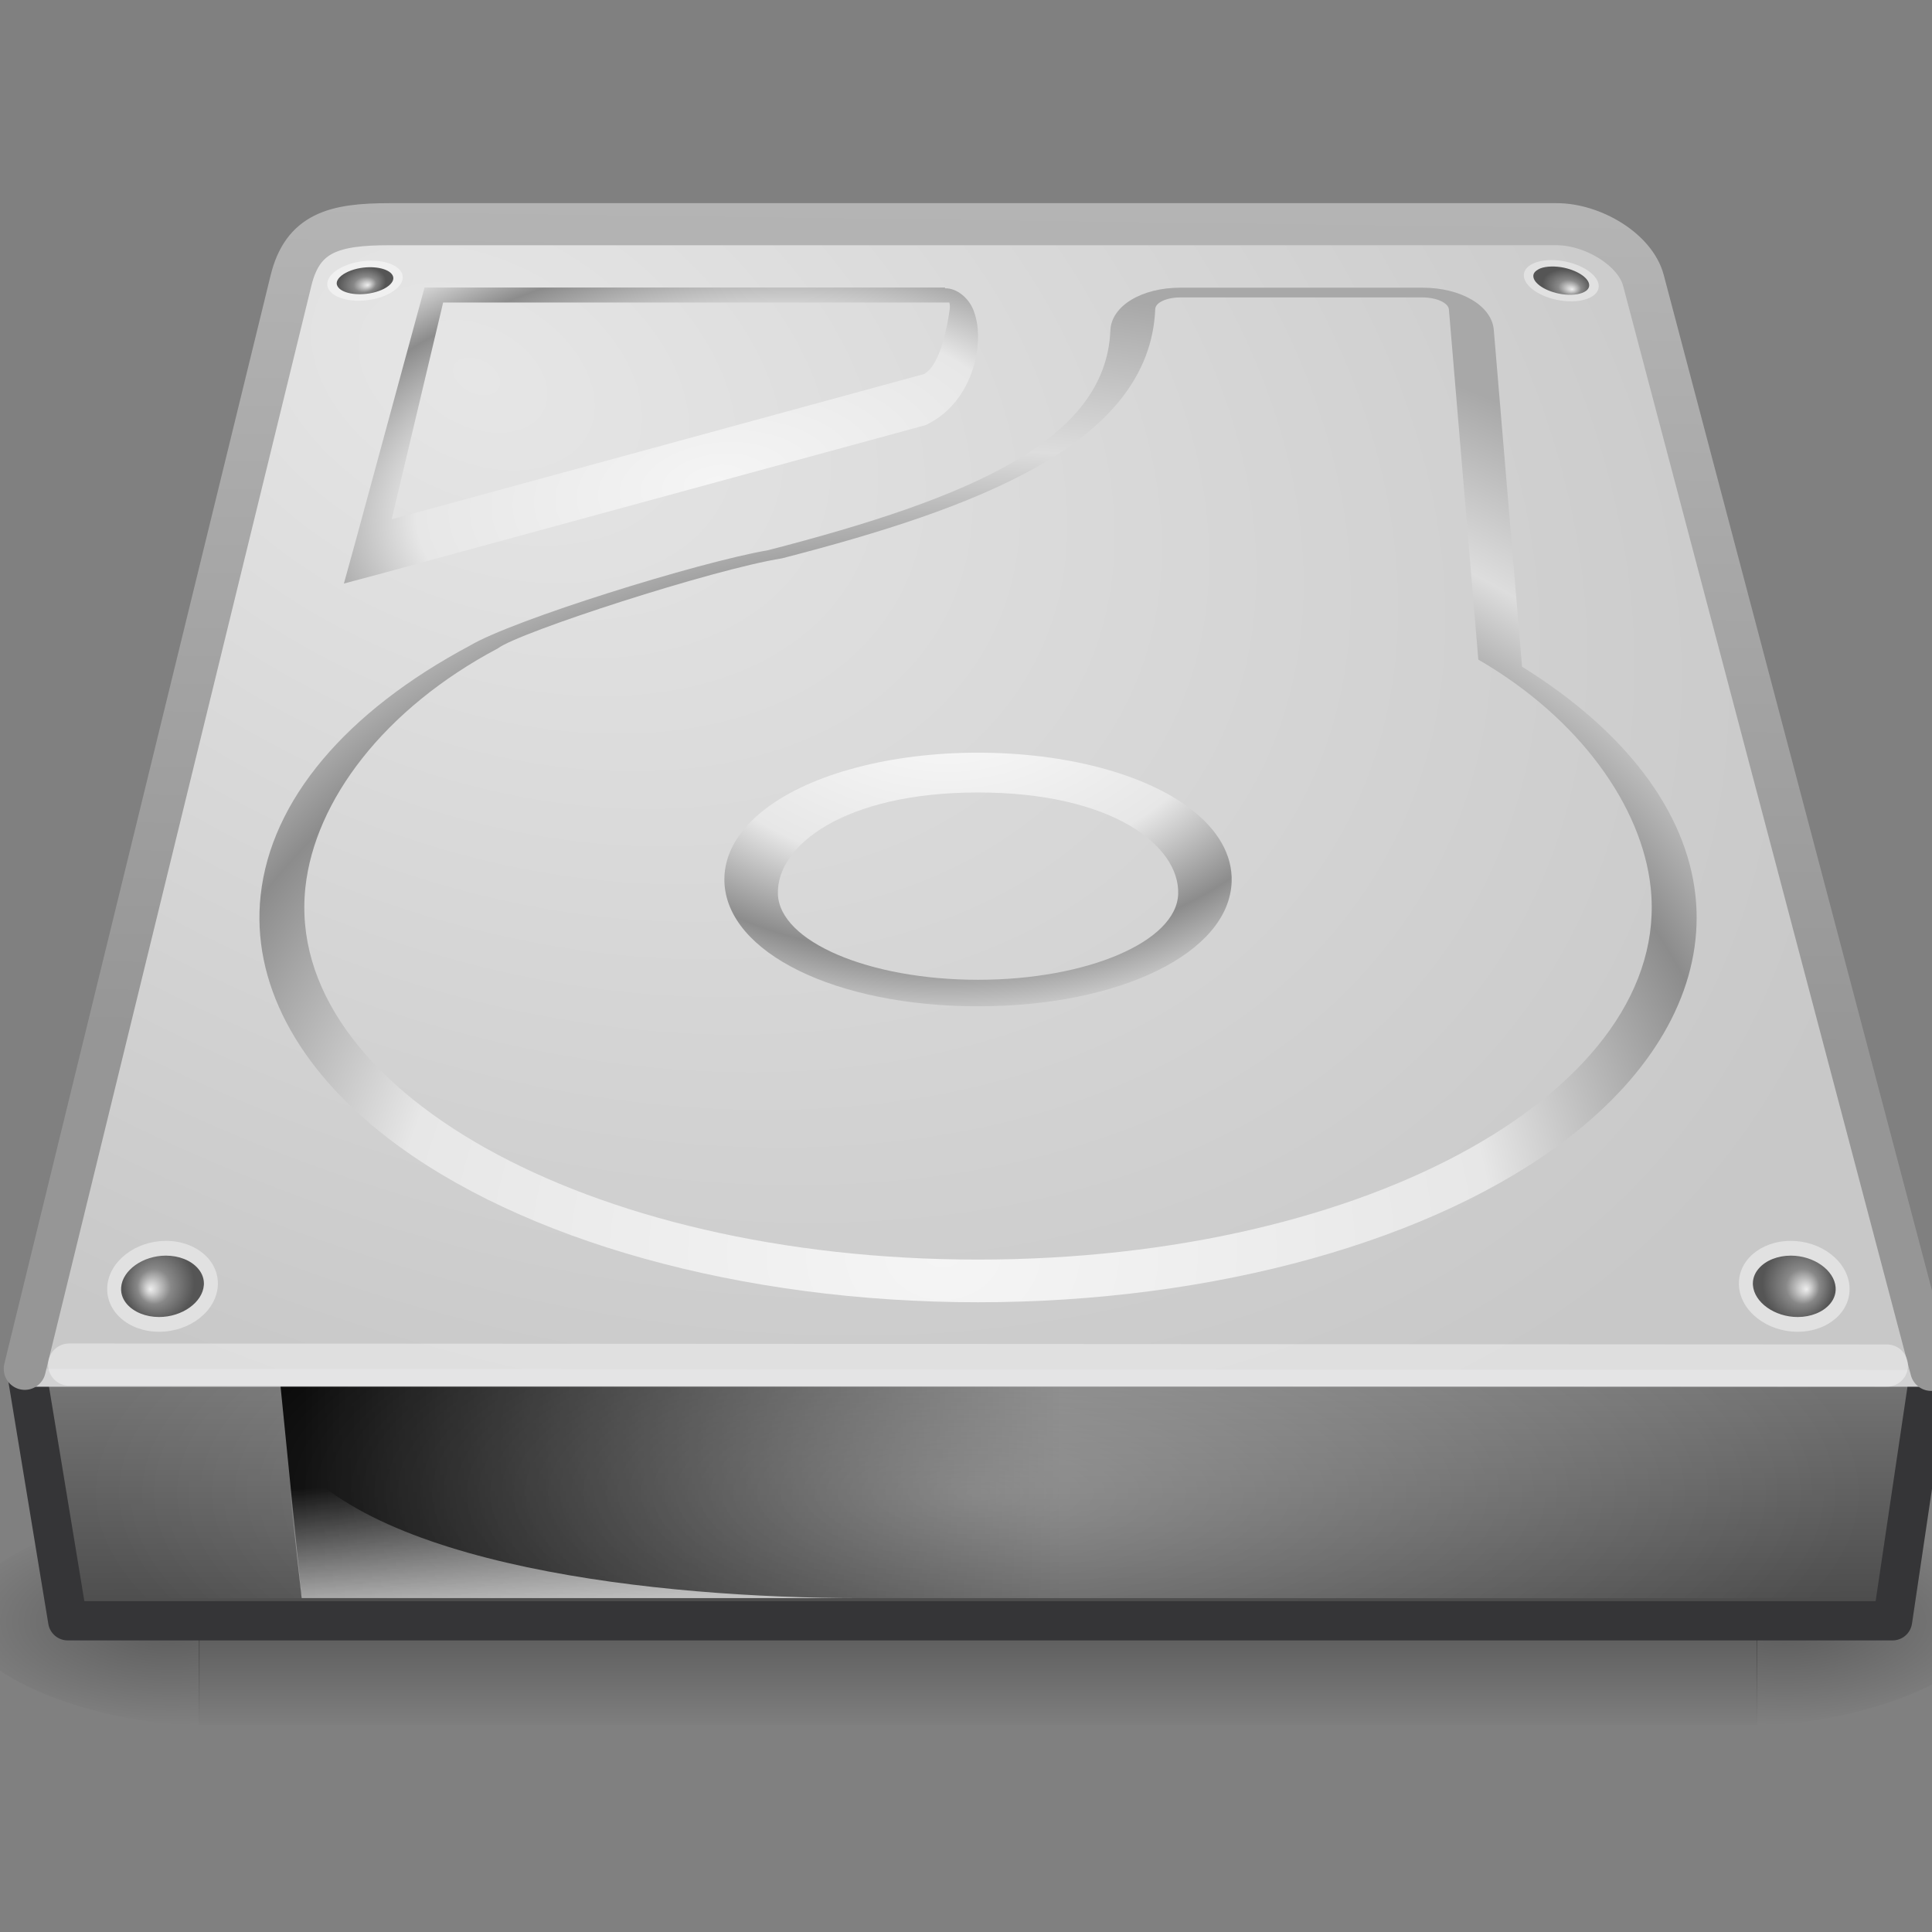 <?xml version="1.0" encoding="UTF-8" standalone="no"?>
<!-- Created with Inkscape (http://www.inkscape.org/) -->

<svg
   xmlns:dc="http://purl.org/dc/elements/1.1/"
   xmlns:cc="http://creativecommons.org/ns#"
   xmlns:rdf="http://www.w3.org/1999/02/22-rdf-syntax-ns#"
   xmlns:svg="http://www.w3.org/2000/svg"
   xmlns="http://www.w3.org/2000/svg"
   xmlns:xlink="http://www.w3.org/1999/xlink"
   xmlns:sodipodi="http://sodipodi.sourceforge.net/DTD/sodipodi-0.dtd"
   xmlns:inkscape="http://www.inkscape.org/namespaces/inkscape"
   version="1.0"
   width="22"
   height="22"
   id="svg3786"
   inkscape:version="0.91 r13725"
   sodipodi:docname="drive-harddisk.svg">
  <rect width="100%" height="100%" fill="#808080" stroke="none"/>
  <sodipodi:namedview
     pagecolor="#ffffff"
     bordercolor="#666666"
     borderopacity="1"
     objecttolerance="10"
     gridtolerance="10"
     guidetolerance="10"
     inkscape:pageopacity="0"
     inkscape:pageshadow="2"
     inkscape:window-width="1920"
     inkscape:window-height="1019"
     id="namedview4319"
     showgrid="false"
     inkscape:zoom="3.6610035"
     inkscape:cx="-135.01169"
     inkscape:cy="47.054069"
     inkscape:window-x="0"
     inkscape:window-y="13"
     inkscape:window-maximized="1"
     inkscape:current-layer="svg3786" />
  <defs
     id="defs3788">
    <radialGradient
       cx="113.065"
       cy="97.588"
       r="2.563"
       fx="113.667"
       fy="98"
       id="radialGradient4241"
       gradientUnits="userSpaceOnUse">
      <stop
         id="stop4243"
         style="stop-color:#eee;stop-opacity:1"
         offset="0" />
      <stop
         id="stop4245"
         style="stop-color:#cecece;stop-opacity:1"
         offset="0.16" />
      <stop
         id="stop4247"
         style="stop-color:#888;stop-opacity:1"
         offset="0.468" />
      <stop
         id="stop4249"
         style="stop-color:#555;stop-opacity:1"
         offset="1" />
    </radialGradient>
    <linearGradient
       id="linearGradient4035">
      <stop
         id="stop4037"
         style="stop-color:#f5f5f5;stop-opacity:1"
         offset="0" />
      <stop
         id="stop4039"
         style="stop-color:#e7e7e7;stop-opacity:1"
         offset="0.47" />
      <stop
         id="stop4041"
         style="stop-color:#8c8c8c;stop-opacity:1"
         offset="0.693" />
      <stop
         id="stop4043"
         style="stop-color:#ddd;stop-opacity:1"
         offset="0.835" />
      <stop
         id="stop4045"
         style="stop-color:#a8a8a8;stop-opacity:1"
         offset="1" />
    </linearGradient>
    <linearGradient
       id="linearGradient5060">
      <stop
         id="stop5062"
         style="stop-color:black;stop-opacity:1"
         offset="0" />
      <stop
         id="stop5064"
         style="stop-color:black;stop-opacity:0"
         offset="1" />
    </linearGradient>
    <linearGradient
       id="linearGradient5048">
      <stop
         id="stop5050"
         style="stop-color:black;stop-opacity:0"
         offset="0" />
      <stop
         id="stop5056"
         style="stop-color:black;stop-opacity:1"
         offset="0.5" />
      <stop
         id="stop5052"
         style="stop-color:black;stop-opacity:0"
         offset="1" />
    </linearGradient>
    <linearGradient
       id="linearGradient2215">
      <stop
         id="stop2223"
         style="stop-color:#7a7a7a;stop-opacity:1"
         offset="0" />
      <stop
         id="stop2219"
         style="stop-color:#474747;stop-opacity:1"
         offset="1" />
    </linearGradient>
    <linearGradient
       id="linearGradient7609">
      <stop
         id="stop7611"
         style="stop-color:white;stop-opacity:1"
         offset="0" />
      <stop
         id="stop7677"
         style="stop-color:#e7e7e7;stop-opacity:1"
         offset="0.47" />
      <stop
         id="stop7613"
         style="stop-color:#8c8c8c;stop-opacity:1"
         offset="0.672" />
      <stop
         id="stop7617"
         style="stop-color:#ddd;stop-opacity:1"
         offset="0.835" />
      <stop
         id="stop7615"
         style="stop-color:#a8a8a8;stop-opacity:1"
         offset="1" />
    </linearGradient>
    <linearGradient
       id="linearGradient4236">
      <stop
         id="stop4238"
         style="stop-color:#eee;stop-opacity:1"
         offset="0" />
      <stop
         id="stop4240"
         style="stop-color:#eee;stop-opacity:0"
         offset="1" />
    </linearGradient>
    <linearGradient
       id="linearGradient7056">
      <stop
         id="stop7064"
         style="stop-color:#e6e6e6;stop-opacity:1"
         offset="0" />
      <stop
         id="stop7060"
         style="stop-color:#c8c8c8;stop-opacity:1"
         offset="1" />
    </linearGradient>
    <linearGradient
       id="linearGradient3484">
      <stop
         id="stop3486"
         style="stop-color:#969696;stop-opacity:1"
         offset="0" />
      <stop
         id="stop3488"
         style="stop-color:#b4b4b4;stop-opacity:1"
         offset="1" />
    </linearGradient>
    <linearGradient
       id="linearGradient6310-8">
      <stop
         id="stop6312-6"
         style="stop-color:white;stop-opacity:1"
         offset="0" />
      <stop
         id="stop6314-6"
         style="stop-color:white;stop-opacity:0"
         offset="1" />
    </linearGradient>
    <radialGradient
       cx="24"
       cy="42"
       r="21"
       fx="24"
       fy="42"
       id="radialGradient2896"
       xlink:href="#linearGradient6310-8"
       gradientUnits="userSpaceOnUse"
       gradientTransform="matrix(0.481,0,1.3387735e-8,0.172,-0.416,9.774)" />
    <radialGradient
       cx="127.317"
       cy="143.828"
       r="78.728"
       fx="127.317"
       fy="143.828"
       id="radialGradient2902"
       xlink:href="#linearGradient4035"
       gradientUnits="userSpaceOnUse"
       gradientTransform="matrix(0.092,-0.012,0.003,0.048,-3.996,0.113)" />
    <linearGradient
       x1="12.277"
       y1="37.206"
       x2="12.222"
       y2="33.759"
       id="linearGradient2905"
       xlink:href="#linearGradient4236"
       gradientUnits="userSpaceOnUse"
       gradientTransform="matrix(0.492,0,0,0.433,-0.428,2.303)" />
    <linearGradient
       x1="7.062"
       y1="35.281"
       x2="24.688"
       y2="35.281"
       id="linearGradient2908"
       xlink:href="#linearGradient5060"
       gradientUnits="userSpaceOnUse"
       gradientTransform="matrix(0.492,0,0,0.433,-0.037,1.729)" />
    <radialGradient
       cx="142.622"
       cy="191.854"
       r="78.728"
       fx="142.622"
       fy="191.854"
       id="radialGradient2920"
       xlink:href="#linearGradient7609"
       gradientUnits="userSpaceOnUse"
       gradientTransform="matrix(0.089,0,0,-0.063,-1.913,19.665)" />
    <radialGradient
       cx="141.747"
       cy="206.426"
       r="78.728"
       fx="141.747"
       fy="206.426"
       id="radialGradient2923"
       xlink:href="#linearGradient4035"
       gradientUnits="userSpaceOnUse"
       gradientTransform="matrix(0.169,-0.002,0.001,0.139,-13.424,-14.158)" />
    <radialGradient
       cx="11.734"
       cy="8.49"
       r="23.048"
       fx="11.734"
       fy="8.49"
       id="radialGradient2927"
       xlink:href="#linearGradient7056"
       gradientUnits="userSpaceOnUse"
       gradientTransform="matrix(0.663,0.336,-0.225,0.445,-0.439,-3.434)" />
    <linearGradient
       x1="17.814"
       y1="29.797"
       x2="18.073"
       y2="10"
       id="linearGradient2929"
       xlink:href="#linearGradient3484"
       gradientUnits="userSpaceOnUse"
       gradientTransform="matrix(0.481,0,0,0.481,-0.416,-2.5)" />
    <linearGradient
       x1="29.938"
       y1="41"
       x2="30"
       y2="50"
       id="linearGradient2933"
       xlink:href="#linearGradient2215"
       gradientUnits="userSpaceOnUse"
       gradientTransform="matrix(0.482,0,0,0.366,-2.847,0.357)" />
    <radialGradient
       cx="605.714"
       cy="486.648"
       r="117.143"
       fx="605.714"
       fy="486.648"
       id="radialGradient2936"
       xlink:href="#linearGradient5060"
       gradientUnits="userSpaceOnUse"
       gradientTransform="matrix(-0.022,0,0,0.01,15.282,13.602)" />
    <radialGradient
       cx="605.714"
       cy="486.648"
       r="117.143"
       fx="605.714"
       fy="486.648"
       id="radialGradient2939"
       xlink:href="#linearGradient5060"
       gradientUnits="userSpaceOnUse"
       gradientTransform="matrix(0.022,0,0,0.01,6.992,13.602)" />
    <linearGradient
       x1="302.857"
       y1="366.648"
       x2="302.857"
       y2="609.505"
       id="linearGradient2942"
       xlink:href="#linearGradient5048"
       gradientUnits="userSpaceOnUse"
       gradientTransform="matrix(0.037,0,0,0.01,-2.147,13.602)" />
    <radialGradient
       cx="113.065"
       cy="97.588"
       r="2.563"
       fx="113.667"
       fy="98"
       id="radialGradient2947"
       xlink:href="#radialGradient4241"
       gradientUnits="userSpaceOnUse"
       gradientTransform="matrix(0.159,0,0,0.168,2.499,-1.781)" />
    <radialGradient
       cx="113.065"
       cy="97.588"
       r="2.563"
       fx="113.667"
       fy="98"
       id="radialGradient2953"
       xlink:href="#radialGradient4241"
       gradientUnits="userSpaceOnUse"
       gradientTransform="matrix(0.108,0.017,-0.011,0.072,6.704,-5.693)" />
    <radialGradient
       cx="113.065"
       cy="97.588"
       r="2.563"
       fx="113.667"
       fy="98"
       id="radialGradient2959"
       xlink:href="#radialGradient4241"
       gradientUnits="userSpaceOnUse"
       gradientTransform="matrix(0.107,-0.018,0.012,0.072,-9.15,-1.763)" />
    <radialGradient
       cx="113.065"
       cy="97.588"
       r="2.563"
       fx="113.667"
       fy="98"
       id="radialGradient2965"
       xlink:href="#radialGradient4241"
       gradientUnits="userSpaceOnUse"
       gradientTransform="matrix(-0.159,0,0,0.168,19.784,-1.781)" />
  </defs>
  <rect
     width="17.747"
     height="2.407"
     x="2.263"
     y="17.235"
     id="rect2723"
     style="display:inline;overflow:visible;visibility:visible;opacity:0.3;fill:url(#linearGradient2942);fill-opacity:1;fill-rule:nonzero;stroke:none;stroke-width:0.5;marker:none" />
  <path
     d="m 20.002,17.235 c 0,0 0,2.407 0,2.407 1.112,0.004 2.688,-0.539 2.688,-1.203 0,-0.664 -1.241,-1.203 -2.688,-1.203 z"
     id="path2725"
     style="display:inline;overflow:visible;visibility:visible;opacity:0.3;fill:url(#radialGradient2939);fill-opacity:1;fill-rule:nonzero;stroke:none;stroke-width:0.5;marker:none"
     inkscape:connector-curvature="0" />
  <path
     d="m 2.272,17.235 c 0,0 0,2.407 0,2.407 -1.112,0.004 -2.688,-0.539 -2.688,-1.203 0,-0.664 1.241,-1.203 2.688,-1.203 z"
     id="path2727"
     style="display:inline;overflow:visible;visibility:visible;opacity:0.3;fill:url(#radialGradient2936);fill-opacity:1;fill-rule:nonzero;stroke:none;stroke-width:1;marker:none"
     inkscape:connector-curvature="0" />
  <path
     d="m 0.289,15.533 21.696,0 -0.434,2.923 -20.78,0 -0.482,-2.923 z"
     id="rect6431"
     style="display:inline;fill:url(#linearGradient2933);fill-opacity:1;fill-rule:evenodd;stroke:#353537;stroke-width:0.447;stroke-linecap:round;stroke-linejoin:round;stroke-miterlimit:4;stroke-dasharray:none;stroke-dashoffset:0;stroke-opacity:1;enable-background:new"
     inkscape:connector-curvature="0" />
  <rect
     width="21.661"
     height="0.481"
     x="0.306"
     y="15.31"
     id="rect6381"
     style="display:inline;fill:#d2d2d3;fill-opacity:1;fill-rule:evenodd;stroke:none;enable-background:new" />
  <path
     d="M 21.991,15.599 18.714,3.193 C 18.621,2.84 18.135,2.553 17.727,2.553 l -13.294,0 c -0.627,0 -0.986,0.096 -1.119,0.64 L 0.282,15.587"
     id="path6345"
     style="display:inline;overflow:visible;visibility:visible;fill:url(#radialGradient2927);fill-opacity:1;fill-rule:nonzero;stroke:url(#linearGradient2929);stroke-width:0.479;stroke-linecap:round;stroke-linejoin:round;stroke-miterlimit:4;stroke-dasharray:none;stroke-dashoffset:0;stroke-opacity:1;marker:none;enable-background:accumulate"
     inkscape:connector-curvature="0" />
  <path
     d="M 21.486,15.55 0.788,15.539"
     id="path7046"
     style="display:inline;overflow:visible;visibility:visible;opacity:0.4;fill:none;stroke:#ffffff;stroke-width:0.481;stroke-linecap:round;stroke-linejoin:miter;stroke-miterlimit:4;stroke-dasharray:none;stroke-dashoffset:0;stroke-opacity:1;marker:none;enable-background:accumulate"
     inkscape:connector-curvature="0" />
  <path
     d="M 19.306,10.195 C 19.201,9.233 18.499,8.316 17.332,7.592 17.309,7.314 17.01,3.756 17.01,3.756 16.987,3.482 16.638,3.276 16.199,3.276 l -2.759,0 c -0.443,0 -0.785,0.209 -0.796,0.487 C 12.593,5.015 11.05,5.67 8.747,6.265 7.94,6.405 5.837,7.062 5.354,7.35 3.933,8.107 3.085,9.117 2.968,10.195 c -0.107,0.98 0.407,1.961 1.446,2.762 1.521,1.172 4.034,1.872 6.723,1.872 2.689,0 5.202,-0.7 6.723,-1.872 0.949,-0.731 1.46,-1.613 1.46,-2.507 0,-0.085 -0.005,-0.17 -0.014,-0.255 l 2.8e-5,0 z m -8.169,4.148 c -4.478,0 -7.907,-1.964 -7.659,-4.241 C 3.585,9.12 4.37,8.072 5.671,7.382 5.915,7.198 8.115,6.484 8.904,6.358 11.092,5.794 13.092,5.062 13.155,3.519 c 0.003,-0.074 0.129,-0.132 0.285,-0.132 l 2.758,0 c 0.16,0 0.294,0.061 0.301,0.137 l 0.335,3.987 c 1.159,0.672 1.862,1.675 1.962,2.591 0.248,2.277 -3.181,4.241 -7.659,4.241 l 0,0 z"
     id="path9001"
     style="fill:url(#radialGradient2923);fill-opacity:1"
     inkscape:connector-curvature="0" />
  <path
     d="m 11.137,11.459 c -1.62,0 -2.861,-0.61 -2.888,-1.419 -2.064e-4,-0.009 -4.077e-4,-0.017 -4.077e-4,-0.026 0,-0.293 0.163,-0.571 0.472,-0.807 C 9.244,8.809 10.147,8.571 11.137,8.571 c 0.99,0 1.893,0.238 2.416,0.636 0.318,0.242 0.482,0.53 0.472,0.833 -0.027,0.809 -1.268,1.419 -2.888,1.419 l 0,2e-6 z m 0,-2.435 c -1.522,0 -2.297,0.605 -2.279,1.156 0.018,0.543 1.038,0.977 2.279,0.977 1.241,0 2.261,-0.434 2.279,-0.977 0.018,-0.552 -0.757,-1.156 -2.279,-1.156 l 0,0 z"
     id="path9003"
     style="display:inline;overflow:visible;visibility:visible;fill:url(#radialGradient2920);fill-opacity:1;fill-rule:nonzero;stroke-width:1;stroke-linecap:butt;stroke-linejoin:miter;stroke-miterlimit:4;stroke-dasharray:none;stroke-dashoffset:0;stroke-opacity:1;marker:none;enable-background:accumulate"
     inkscape:connector-curvature="0" />
  <path
     d="m 2.48,14.645 c -0.02,0.287 -0.319,0.52 -0.668,0.52 -0.349,0 -0.613,-0.234 -0.59,-0.52 0.023,-0.285 0.322,-0.515 0.668,-0.515 0.346,1.36e-4 0.61,0.23 0.59,0.515 z"
     id="path9007"
     style="fill:#e1e1e1;fill-opacity:1"
     inkscape:connector-curvature="0" />
  <path
     d="m 2.254,14.444 c 0.032,0.036 0.068,0.095 0.068,0.172 0,0.006 -3.183e-4,0.011 -6.355e-4,0.017 -0.014,0.197 -0.247,0.364 -0.51,0.364 -0.15,0 -0.286,-0.055 -0.366,-0.147 -0.034,-0.039 -0.073,-0.104 -0.066,-0.191 0.016,-0.196 0.249,-0.361 0.51,-0.361 0.148,1.35e-4 0.285,0.054 0.364,0.145 l 1.1e-6,0 z"
     id="path9009"
     style="fill:url(#radialGradient2965);fill-opacity:1"
     inkscape:connector-curvature="0" />
  <path
     d="m 3.731,3.267 c 0.034,0.12 0.253,0.185 0.489,0.146 C 4.456,3.373 4.617,3.243 4.581,3.124 4.545,3.005 4.326,2.941 4.093,2.98 3.859,3.02 3.697,3.148 3.731,3.267 Z"
     id="path9019"
     style="fill:#f0f0f0;fill-opacity:1"
     inkscape:connector-curvature="0" />
  <path
     d="m 3.869,3.156 c -0.019,0.019 -0.039,0.048 -0.034,0.081 3.995e-4,0.002 0.001,0.005 0.002,0.007 0.024,0.083 0.193,0.127 0.371,0.097 0.101,-0.017 0.19,-0.056 0.237,-0.104 0.02,-0.021 0.042,-0.053 0.031,-0.089 C 4.45,3.066 4.281,3.023 4.105,3.052 4.004,3.069 3.916,3.108 3.869,3.156 l -9e-7,1e-6 z"
     id="path9021"
     style="fill:url(#radialGradient2959);fill-opacity:1"
     inkscape:connector-curvature="0" />
  <path
     d="m 17.352,3.13 c -0.005,0.124 0.182,0.256 0.419,0.292 0.236,0.036 0.431,-0.036 0.434,-0.161 0.003,-0.124 -0.185,-0.254 -0.419,-0.29 -0.234,-0.036 -0.428,0.035 -0.434,0.158 z"
     id="path9025"
     style="fill:#e1e1e1;fill-opacity:1"
     inkscape:connector-curvature="0" />
  <path
     d="m 17.519,3.067 c -0.024,0.012 -0.053,0.033 -0.058,0.066 -3.66e-4,0.002 -5.29e-4,0.005 -6.74e-4,0.007 -0.004,0.086 0.144,0.181 0.322,0.209 0.101,0.016 0.198,0.007 0.257,-0.024 0.026,-0.013 0.056,-0.037 0.057,-0.075 0.002,-0.085 -0.145,-0.18 -0.322,-0.208 -0.101,-0.015 -0.197,-0.007 -0.256,0.024 l 0,0 z"
     id="path9027"
     style="fill:url(#radialGradient2953);fill-opacity:1"
     inkscape:connector-curvature="0" />
  <path
     d="m 3.195,15.791 8.905,0 0,2.407 -8.664,0 -0.241,-2.407 z"
     id="rect8993"
     style="display:inline;overflow:visible;visibility:visible;fill:url(#linearGradient2908);fill-opacity:1;fill-rule:evenodd;stroke:none;stroke-width:2.409;marker:none"
     inkscape:connector-curvature="0" />
  <path
     d="m 3.435,18.198 c 0,0 -0.193,-1.736 -0.193,-1.736 0.902,1.376 4.271,1.736 6.553,1.736 0,0 -6.36,0 -6.36,0 z"
     id="path8995"
     style="opacity:0.811;fill:url(#linearGradient2905);fill-opacity:1;fill-rule:evenodd;stroke:none"
     inkscape:connector-curvature="0" />
  <path
     d="m 4.834,3.276 -0.05,0.183 -0.742,2.73 -0.126,0.456 0.368,-0.098 6.255,-1.706 0.02,-0.009 0.017,-0.009 c 0.331,-0.171 0.508,-0.515 0.55,-0.832 0.021,-0.158 0.015,-0.313 -0.04,-0.456 -0.051,-0.135 -0.185,-0.255 -0.325,-0.252 l 0,-0.009 -0.023,0 -5.755,0 -0.149,0 1.63e-5,10e-7 z m 0.212,0.169 5.765,0 c 0.003,0.023 0.009,0.036 0.003,0.079 -0.018,0.137 -0.096,0.628 -0.291,0.735 l -6.063,1.655 0.586,-2.469 1.881e-4,0 z"
     id="path9039"
     style="display:inline;overflow:visible;visibility:visible;fill:url(#radialGradient2902);fill-opacity:1;fill-rule:nonzero;stroke:none;stroke-width:1;marker:none;enable-background:accumulate"
     inkscape:connector-curvature="0" />
  <path
     d="m 19.802,14.645 c 0.02,0.287 0.319,0.52 0.668,0.52 0.349,0 0.613,-0.234 0.59,-0.52 -0.023,-0.285 -0.322,-0.515 -0.668,-0.515 -0.346,1.36e-4 -0.61,0.23 -0.59,0.515 z"
     id="path9091"
     style="fill:#e1e1e1;fill-opacity:1"
     inkscape:connector-curvature="0" />
  <path
     d="m 20.028,14.444 c -0.032,0.036 -0.068,0.095 -0.068,0.172 0,0.006 3.18e-4,0.011 6.26e-4,0.017 0.014,0.197 0.247,0.364 0.51,0.364 0.15,0 0.286,-0.055 0.366,-0.147 0.034,-0.039 0.073,-0.104 0.066,-0.191 -0.016,-0.196 -0.249,-0.361 -0.51,-0.361 -0.148,1.35e-4 -0.285,0.054 -0.364,0.145 l -2e-6,0 z"
     id="path9093"
     style="fill:url(#radialGradient2947);fill-opacity:1"
     inkscape:connector-curvature="0" />
  <rect
     width="20.217"
     height="2.407"
     x="1.028"
     y="15.791"
     id="rect6300-3"
     style="opacity:0.3;fill:url(#radialGradient2896);fill-opacity:1;stroke:none" />
</svg>
